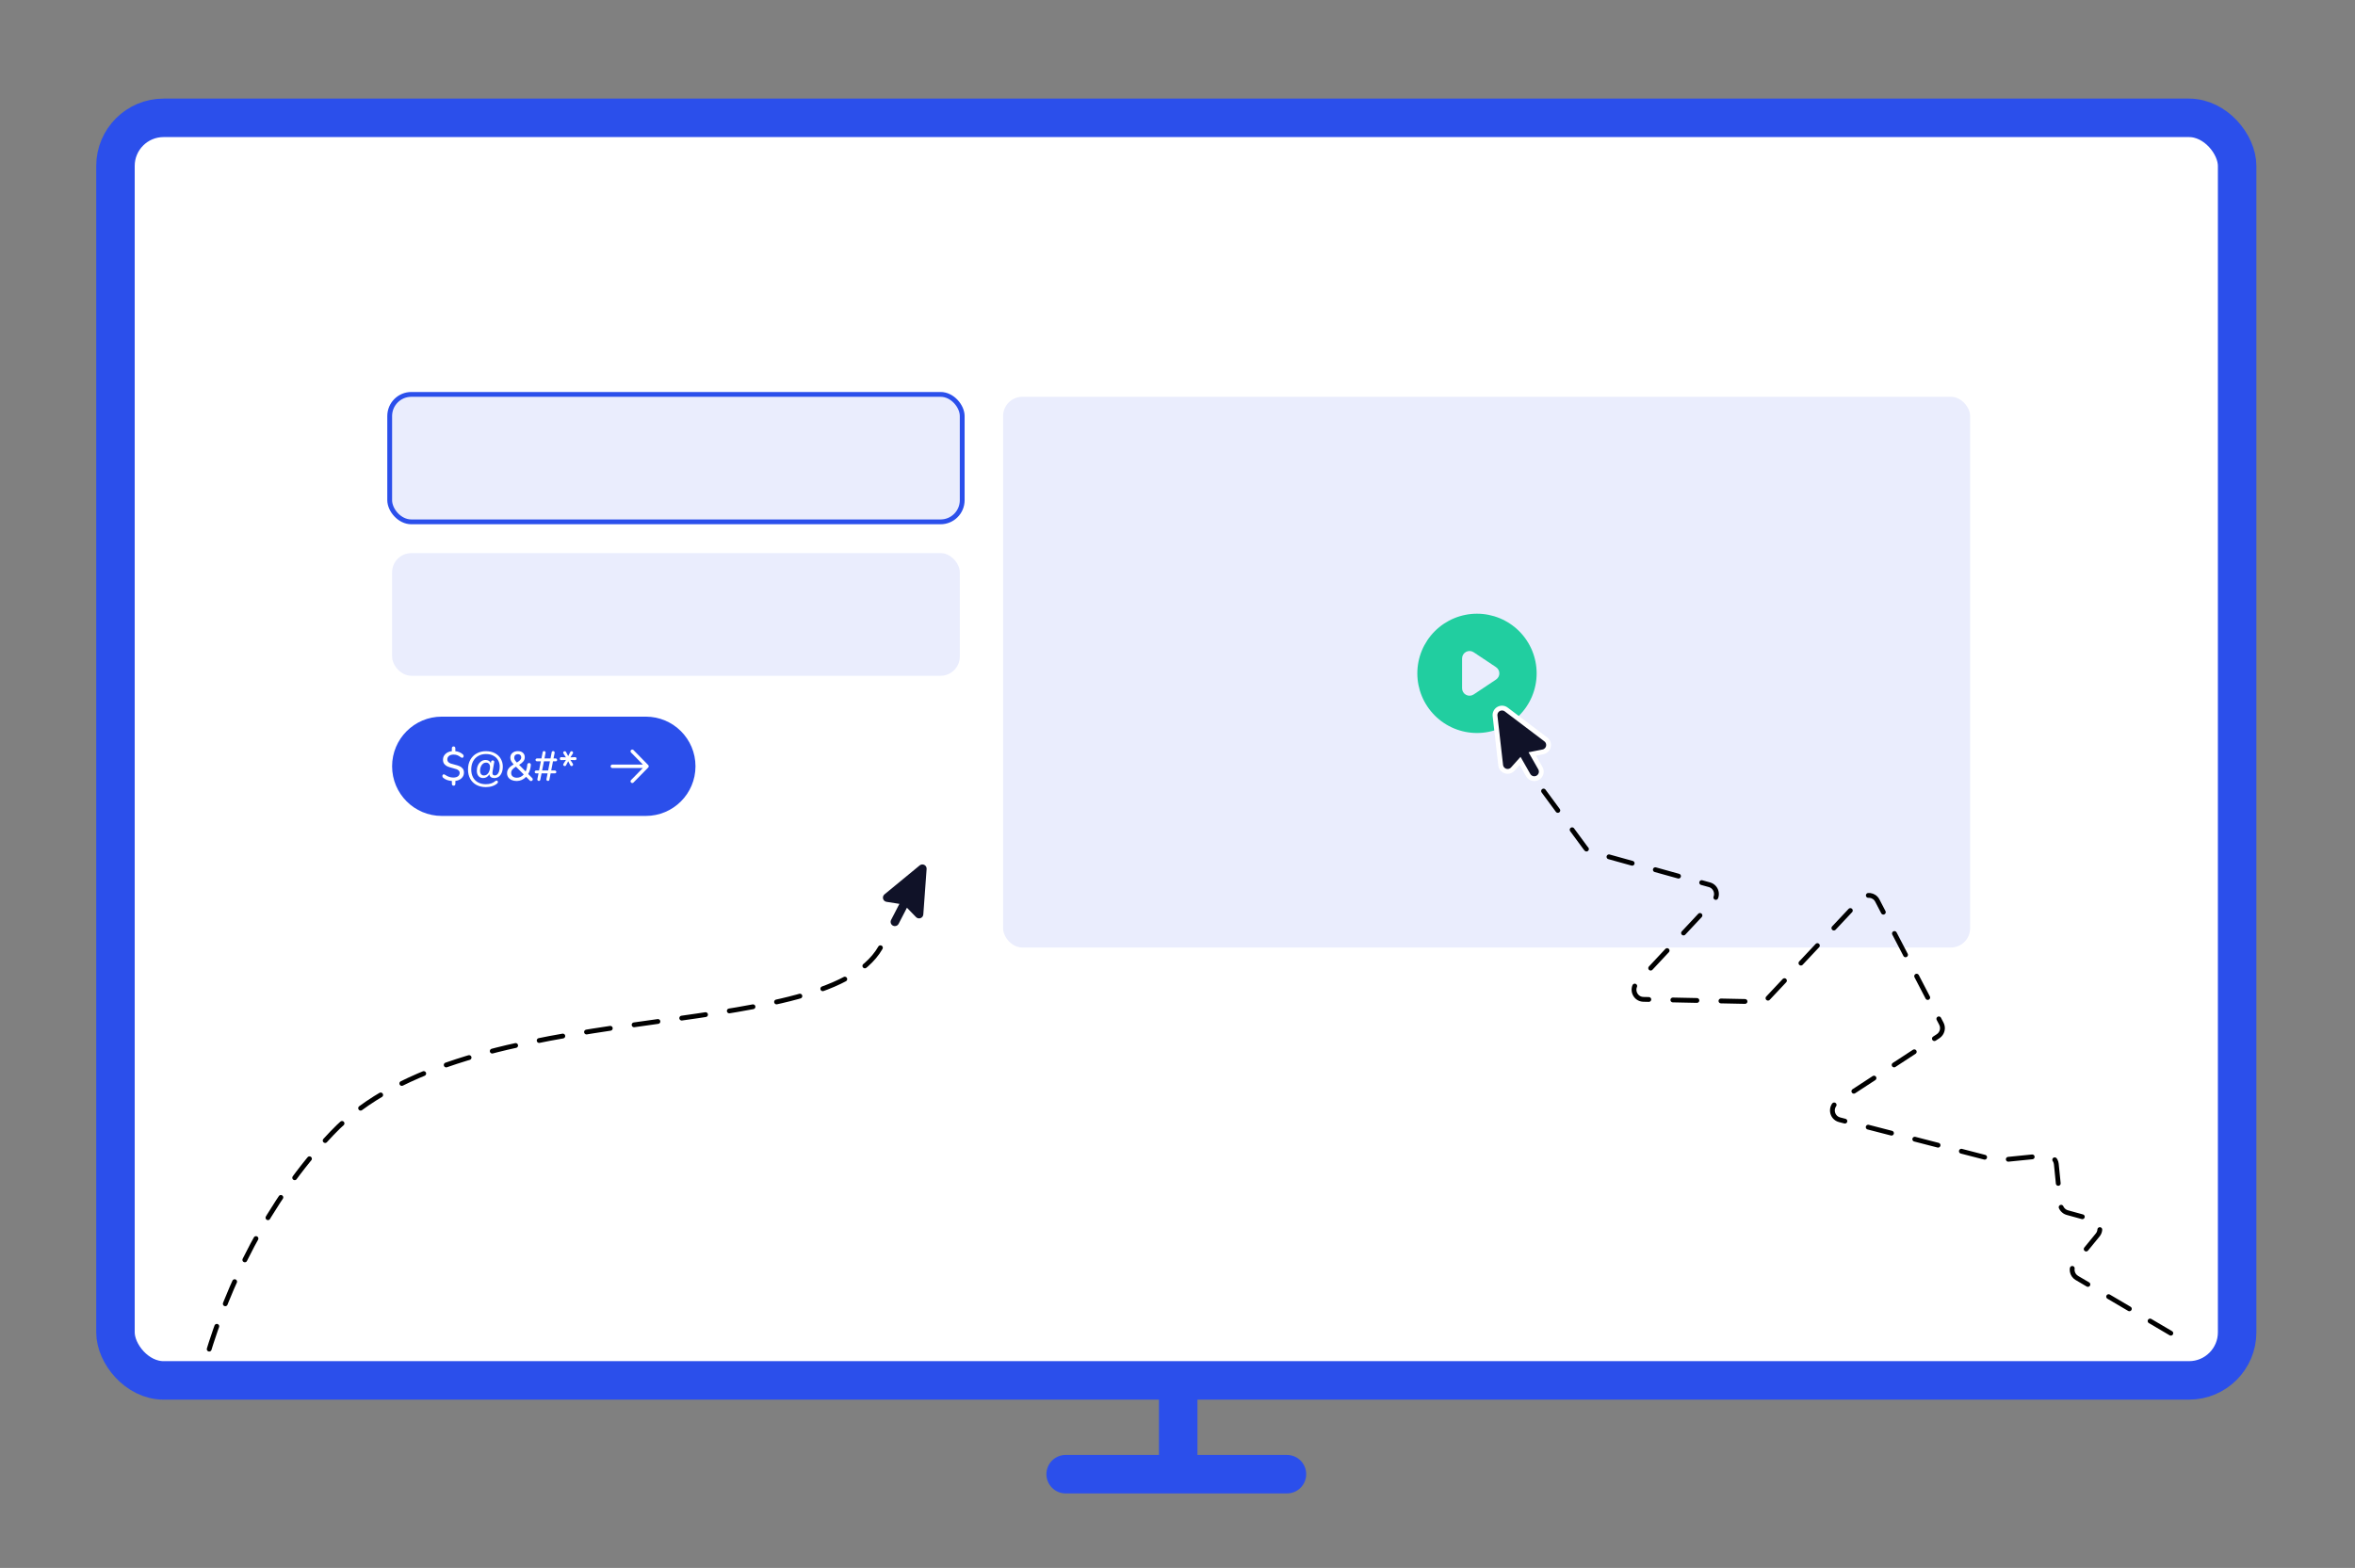 <svg width="979" height="652" viewBox="0 0 979 652" fill="none" xmlns="http://www.w3.org/2000/svg">
<rect x="0" y="0" width="979" height="652" fill="#808080" stroke="none"/>
<rect x="48" y="49" width="882" height="525" rx="20" fill="white" stroke="#2B4FEB" stroke-width="16"/>
<rect x="417" y="165" width="402" height="229" rx="8" fill="#EAEDFD"/>
<path fill-rule="evenodd" clip-rule="evenodd" d="M614 304.8C620.577 304.8 626.885 302.187 631.536 297.536C636.187 292.885 638.8 286.577 638.8 280C638.8 273.423 636.187 267.115 631.536 262.464C626.885 257.813 620.577 255.2 614 255.2C607.423 255.2 601.115 257.813 596.464 262.464C591.813 267.115 589.2 273.423 589.2 280C589.2 286.577 591.813 292.885 596.464 297.536C601.115 302.187 607.423 304.8 614 304.8V304.8ZM612.62 271.221C612.154 270.909 611.611 270.73 611.05 270.703C610.49 270.676 609.932 270.801 609.437 271.066C608.943 271.331 608.529 271.725 608.241 272.207C607.952 272.688 607.8 273.239 607.8 273.8V286.2C607.8 286.761 607.952 287.312 608.241 287.793C608.529 288.275 608.943 288.669 609.437 288.934C609.932 289.199 610.49 289.324 611.05 289.297C611.611 289.27 612.154 289.091 612.62 288.779L621.92 282.579C622.345 282.296 622.693 281.913 622.934 281.463C623.175 281.013 623.301 280.51 623.301 280C623.301 279.49 623.175 278.987 622.934 278.537C622.693 278.087 622.345 277.704 621.92 277.421L612.62 271.221V271.221Z" fill="#21CEA0"/>
<path fill-rule="evenodd" clip-rule="evenodd" d="M382.328 359.853C382.595 359.634 382.919 359.497 383.262 359.461C383.605 359.425 383.951 359.49 384.257 359.648C384.563 359.806 384.816 360.051 384.984 360.352C385.153 360.653 385.229 360.996 385.204 361.34L383.831 380.258C383.806 380.597 383.684 380.921 383.48 381.192C383.275 381.463 382.996 381.669 382.677 381.785C382.358 381.901 382.012 381.923 381.681 381.847C381.35 381.771 381.048 381.601 380.812 381.358L377.023 377.464L373.57 384.144C373.356 384.559 372.985 384.871 372.54 385.013C372.094 385.154 371.611 385.113 371.196 384.898C370.781 384.684 370.469 384.313 370.327 383.868C370.186 383.422 370.227 382.939 370.442 382.524L373.896 375.844L368.528 375.004C368.192 374.951 367.88 374.802 367.627 374.576C367.375 374.349 367.193 374.055 367.104 373.728C367.014 373.4 367.021 373.054 367.124 372.731C367.227 372.408 367.42 372.121 367.682 371.905L382.328 359.853Z" fill="#101228"/>
<path d="M628.909 319.781L631.924 316.417L635.285 322.312L635.285 322.313C635.668 322.984 636.303 323.476 637.048 323.68C637.794 323.883 638.59 323.782 639.262 323.399C639.933 323.016 640.425 322.382 640.628 321.636C640.832 320.89 640.731 320.094 640.348 319.423L636.986 313.527L641.418 312.645L641.419 312.645C641.97 312.535 642.477 312.268 642.879 311.877C643.281 311.485 643.562 310.986 643.687 310.439C643.813 309.892 643.777 309.32 643.586 308.792C643.394 308.265 643.054 307.804 642.607 307.465L642.606 307.464L626.161 295.028C626.161 295.028 626.161 295.027 626.161 295.027C625.706 294.683 625.16 294.48 624.591 294.443C624.022 294.407 623.454 294.538 622.958 294.82C622.463 295.103 622.061 295.525 621.803 296.034C621.545 296.542 621.442 297.116 621.507 297.682C621.507 297.682 621.507 297.682 621.507 297.682L623.842 318.168L623.842 318.168C623.906 318.727 624.13 319.254 624.487 319.688C624.844 320.122 625.319 320.444 625.854 320.614C626.39 320.785 626.963 320.797 627.505 320.649C628.047 320.501 628.535 320.2 628.909 319.781C628.909 319.781 628.909 319.781 628.909 319.781Z" fill="#101228" stroke="white" stroke-width="2"/>
<path d="M489.793 576V613H443H535" stroke="#2B4FEB" stroke-width="16" stroke-linecap="round" stroke-linejoin="round"/>
<rect x="162" y="164" width="238" height="53" rx="9" fill="#EAEDFD" stroke="#2B4FEB" stroke-width="2"/>
<rect x="163" y="230" width="236" height="51" rx="8" fill="#EAEDFD"/>
<path d="M163 318.64C163 307.241 172.241 298 183.64 298H268.482C279.881 298 289.122 307.241 289.122 318.64V318.64C289.122 330.04 279.881 339.281 268.482 339.281H183.64C172.241 339.281 163 330.04 163 318.64V318.64Z" fill="#2B4FEB"/>
<path d="M192.868 321.288C192.868 322.198 192.54 322.964 191.883 323.586C191.238 324.208 190.38 324.588 189.308 324.727V325.954C189.308 326.184 189.239 326.368 189.101 326.507C188.974 326.645 188.802 326.714 188.583 326.714C188.364 326.714 188.185 326.645 188.047 326.507C187.92 326.368 187.857 326.184 187.857 325.954V324.761C187.166 324.704 186.497 324.565 185.852 324.347C185.219 324.116 184.677 323.805 184.228 323.413C184.009 323.252 183.9 323.022 183.9 322.722C183.9 322.515 183.951 322.342 184.055 322.204C184.17 322.054 184.309 321.979 184.47 321.979C184.631 321.979 184.827 322.054 185.057 322.204C186.163 322.953 187.281 323.327 188.41 323.327C189.262 323.327 189.919 323.154 190.38 322.809C190.852 322.463 191.088 321.973 191.088 321.34C191.088 320.96 190.962 320.654 190.708 320.424C190.466 320.182 190.155 319.992 189.775 319.854C189.406 319.715 188.894 319.566 188.237 319.404C187.373 319.185 186.67 318.967 186.129 318.748C185.587 318.529 185.121 318.189 184.729 317.728C184.349 317.267 184.159 316.657 184.159 315.896C184.159 314.963 184.493 314.174 185.161 313.529C185.841 312.872 186.734 312.481 187.84 312.354V311.144C187.84 310.914 187.903 310.729 188.03 310.591C188.168 310.453 188.346 310.384 188.565 310.384C188.784 310.384 188.957 310.453 189.084 310.591C189.222 310.729 189.291 310.914 189.291 311.144V312.354C189.879 312.411 190.437 312.555 190.967 312.786C191.509 313.005 191.987 313.304 192.402 313.684C192.632 313.869 192.747 314.099 192.747 314.376C192.747 314.572 192.69 314.744 192.574 314.894C192.459 315.044 192.321 315.119 192.16 315.119C191.998 315.119 191.803 315.044 191.572 314.894C191.077 314.514 190.604 314.232 190.155 314.047C189.706 313.863 189.176 313.771 188.565 313.771C187.77 313.771 187.137 313.955 186.665 314.324C186.192 314.692 185.956 315.194 185.956 315.827C185.956 316.253 186.088 316.599 186.353 316.864C186.618 317.129 186.947 317.336 187.338 317.486C187.73 317.624 188.266 317.774 188.946 317.935C189.787 318.143 190.466 318.356 190.985 318.575C191.503 318.782 191.947 319.105 192.315 319.543C192.684 319.969 192.868 320.551 192.868 321.288ZM201.968 327.301C200.471 327.301 199.163 326.996 198.046 326.386C196.928 325.775 196.064 324.917 195.454 323.811C194.854 322.693 194.555 321.415 194.555 319.975C194.555 318.431 194.878 317.083 195.523 315.931C196.168 314.779 197.055 313.898 198.184 313.287C199.313 312.665 200.58 312.354 201.986 312.354C203.472 312.354 204.745 312.648 205.805 313.235C206.864 313.823 207.665 314.606 208.207 315.585C208.748 316.553 209.019 317.596 209.019 318.713C209.019 319.808 208.852 320.718 208.518 321.443C208.195 322.158 207.769 322.688 207.239 323.033C206.709 323.367 206.133 323.534 205.511 323.534C204.9 323.534 204.416 323.402 204.059 323.137C203.702 322.872 203.495 322.503 203.437 322.031H203.403C202.78 323.033 201.922 323.534 200.828 323.534C200.044 323.534 199.411 323.264 198.927 322.722C198.455 322.181 198.218 321.438 198.218 320.493C198.218 319.698 198.368 318.961 198.668 318.281C198.979 317.59 199.411 317.043 199.964 316.639C200.517 316.225 201.15 316.017 201.865 316.017C202.395 316.017 202.855 316.138 203.247 316.38C203.639 316.622 203.898 316.939 204.025 317.331H204.059L204.163 316.726C204.186 316.565 204.255 316.438 204.37 316.346C204.497 316.253 204.653 316.207 204.837 316.207C205.033 316.207 205.182 316.259 205.286 316.363C205.401 316.467 205.459 316.611 205.459 316.795C205.459 316.876 205.453 316.939 205.442 316.985L204.785 320.718C204.739 321.063 204.716 321.282 204.716 321.374C204.716 321.754 204.797 322.031 204.958 322.204C205.131 322.365 205.396 322.446 205.753 322.446C206.052 322.446 206.352 322.325 206.651 322.083C206.962 321.829 207.222 321.426 207.429 320.873C207.636 320.309 207.74 319.589 207.74 318.713C207.74 317.791 207.521 316.939 207.083 316.156C206.657 315.372 206.012 314.744 205.148 314.272C204.284 313.788 203.23 313.546 201.986 313.546C200.822 313.546 199.779 313.805 198.858 314.324C197.936 314.831 197.21 315.574 196.68 316.553C196.162 317.521 195.903 318.661 195.903 319.975C195.903 321.207 196.145 322.284 196.629 323.206C197.112 324.128 197.809 324.836 198.72 325.332C199.641 325.838 200.724 326.092 201.968 326.092C203.604 326.092 204.917 325.66 205.908 324.796C206.081 324.658 206.248 324.588 206.409 324.588C206.582 324.588 206.72 324.646 206.824 324.761C206.939 324.888 206.997 325.038 206.997 325.211C206.997 325.418 206.905 325.596 206.72 325.746C206.225 326.219 205.563 326.593 204.733 326.869C203.904 327.157 202.982 327.301 201.968 327.301ZM201.122 322.446C201.663 322.446 202.13 322.284 202.521 321.962C202.913 321.628 203.207 321.196 203.403 320.666C203.61 320.136 203.714 319.583 203.714 319.007C203.714 318.396 203.564 317.93 203.264 317.607C202.976 317.285 202.579 317.123 202.072 317.123C201.554 317.123 201.104 317.285 200.724 317.607C200.344 317.93 200.056 318.35 199.86 318.869C199.664 319.375 199.566 319.905 199.566 320.458C199.566 321.092 199.71 321.582 199.998 321.927C200.286 322.273 200.661 322.446 201.122 322.446ZM221.265 323.552C221.415 323.701 221.49 323.868 221.49 324.053C221.49 324.249 221.415 324.421 221.265 324.571C221.115 324.709 220.943 324.779 220.747 324.779C220.551 324.779 220.378 324.704 220.228 324.554L218.708 323.016C218.178 323.58 217.579 324.012 216.91 324.312C216.242 324.611 215.54 324.761 214.802 324.761C214.03 324.761 213.339 324.629 212.729 324.364C212.118 324.099 211.64 323.724 211.294 323.241C210.96 322.745 210.793 322.175 210.793 321.53C210.793 320.781 211.018 320.113 211.467 319.525C211.916 318.938 212.608 318.379 213.541 317.849C213.068 317.342 212.717 316.876 212.487 316.449C212.256 316.012 212.141 315.557 212.141 315.084C212.141 314.243 212.435 313.575 213.022 313.08C213.61 312.584 214.364 312.337 215.286 312.337C216.162 312.337 216.859 312.567 217.377 313.028C217.895 313.477 218.155 314.093 218.155 314.877C218.155 315.51 217.965 316.075 217.584 316.57C217.216 317.054 216.622 317.544 215.805 318.039L218.518 320.787C218.886 320.026 219.111 319.111 219.192 318.039C219.203 317.797 219.284 317.613 219.433 317.486C219.595 317.348 219.773 317.279 219.969 317.279C220.176 317.279 220.349 317.354 220.488 317.503C220.637 317.642 220.701 317.838 220.678 318.091C220.574 319.52 220.205 320.769 219.572 321.841L221.265 323.552ZM215.303 313.598C214.843 313.598 214.468 313.736 214.18 314.013C213.904 314.278 213.765 314.635 213.765 315.084C213.765 315.407 213.852 315.718 214.025 316.017C214.197 316.305 214.48 316.662 214.871 317.089C215.54 316.674 216.006 316.311 216.271 316C216.548 315.677 216.686 315.326 216.686 314.946C216.686 314.543 216.559 314.22 216.306 313.978C216.052 313.725 215.718 313.598 215.303 313.598ZM214.889 323.396C215.419 323.396 215.925 323.281 216.409 323.05C216.905 322.82 217.342 322.48 217.723 322.031L214.491 318.799C213.777 319.226 213.264 319.646 212.953 320.061C212.654 320.464 212.504 320.925 212.504 321.443C212.504 322.054 212.717 322.532 213.143 322.878C213.581 323.223 214.163 323.396 214.889 323.396ZM229.886 316.57L229.143 320.389H230.647C230.831 320.389 230.981 320.453 231.096 320.579C231.211 320.695 231.269 320.839 231.269 321.011C231.269 321.173 231.211 321.311 231.096 321.426C230.981 321.53 230.831 321.582 230.647 321.582H228.901L228.383 324.26C228.36 324.398 228.291 324.514 228.176 324.606C228.072 324.686 227.945 324.727 227.795 324.727C227.611 324.727 227.456 324.669 227.329 324.554C227.214 324.439 227.156 324.289 227.156 324.105C227.156 324.035 227.162 323.978 227.173 323.932L227.64 321.582H225.134L224.599 324.26C224.576 324.398 224.506 324.514 224.391 324.606C224.287 324.686 224.161 324.727 224.011 324.727C223.827 324.727 223.677 324.669 223.562 324.554C223.447 324.439 223.389 324.289 223.389 324.105C223.389 324.035 223.395 323.978 223.406 323.932L223.873 321.582H222.905C222.721 321.582 222.571 321.524 222.456 321.409C222.341 321.282 222.283 321.132 222.283 320.96C222.283 320.798 222.341 320.666 222.456 320.562C222.571 320.447 222.721 320.389 222.905 320.389H224.097L224.84 316.57H223.251C223.066 316.57 222.917 316.513 222.801 316.397C222.686 316.271 222.629 316.121 222.629 315.948C222.629 315.787 222.686 315.654 222.801 315.551C222.917 315.436 223.066 315.378 223.251 315.378H225.082L225.584 312.786C225.607 312.648 225.67 312.538 225.774 312.458C225.889 312.365 226.021 312.319 226.171 312.319C226.367 312.319 226.522 312.377 226.638 312.492C226.753 312.607 226.81 312.763 226.81 312.959C226.81 313.028 226.805 313.08 226.793 313.114L226.344 315.378H228.85L229.351 312.786C229.374 312.648 229.437 312.538 229.541 312.458C229.656 312.365 229.788 312.319 229.938 312.319C230.123 312.319 230.272 312.377 230.388 312.492C230.514 312.607 230.578 312.757 230.578 312.941C230.578 313.011 230.572 313.068 230.56 313.114L230.111 315.378H230.992C231.177 315.378 231.326 315.441 231.442 315.568C231.557 315.683 231.614 315.827 231.614 316C231.614 316.161 231.557 316.3 231.442 316.415C231.326 316.518 231.177 316.57 230.992 316.57H229.886ZM227.865 320.389L228.608 316.57H226.119L225.359 320.389H227.865ZM239.021 314.842C239.228 314.831 239.39 314.888 239.505 315.015C239.62 315.142 239.678 315.292 239.678 315.464C239.678 315.637 239.62 315.787 239.505 315.914C239.39 316.04 239.228 316.098 239.021 316.086L237.12 316L238.14 317.59C238.209 317.705 238.243 317.82 238.243 317.935C238.243 318.108 238.174 318.258 238.036 318.385C237.909 318.5 237.76 318.558 237.587 318.558C237.356 318.558 237.184 318.442 237.068 318.212L236.204 316.536L235.323 318.229C235.219 318.448 235.046 318.558 234.805 318.558C234.632 318.558 234.476 318.5 234.338 318.385C234.2 318.27 234.131 318.126 234.131 317.953C234.131 317.838 234.171 317.722 234.252 317.607L235.271 316L233.37 316.086C233.163 316.098 233.002 316.04 232.886 315.914C232.783 315.787 232.731 315.637 232.731 315.464C232.731 315.292 232.783 315.142 232.886 315.015C233.002 314.888 233.163 314.831 233.37 314.842L235.271 314.929L234.252 313.339C234.171 313.224 234.131 313.103 234.131 312.976C234.131 312.803 234.194 312.659 234.321 312.544C234.459 312.429 234.614 312.371 234.787 312.371C235.029 312.371 235.208 312.486 235.323 312.717L236.204 314.41L237.068 312.717C237.184 312.486 237.356 312.371 237.587 312.371C237.76 312.371 237.909 312.435 238.036 312.561C238.174 312.676 238.243 312.82 238.243 312.993C238.243 313.097 238.209 313.212 238.14 313.339L237.12 314.929L239.021 314.842Z" fill="white"/>
<path d="M254.561 318.64H268.961M268.961 318.64L262.841 312.4M268.961 318.64L262.841 324.88" stroke="white" stroke-width="1.44" stroke-linecap="round" stroke-linejoin="round"/>
<path d="M366 394.094C342.095 435.67 194.069 412.111 137.984 471.241C110.645 500.065 94.662 535.154 86 564.094" stroke="black" stroke-width="2" stroke-linecap="round" stroke-linejoin="round" stroke-dasharray="10 10"/>
<path d="M641.677 328.937L659.208 352.721C659.738 353.441 660.495 353.962 661.357 354.201L710.622 367.894C713.516 368.698 714.524 372.285 712.473 374.479L680.362 408.825C677.999 411.353 679.742 415.485 683.201 415.556L731.75 416.559C732.883 416.583 733.972 416.125 734.748 415.299L773.952 373.572C775.839 371.564 779.144 372.021 780.416 374.466L807.051 425.688C807.999 427.511 807.411 429.757 805.69 430.882L763.563 458.406C760.654 460.307 761.386 464.758 764.751 465.628L829.48 482.35C829.937 482.468 830.411 482.504 830.881 482.457L850.457 480.489C852.655 480.268 854.616 481.871 854.837 484.069L856.517 500.789C856.683 502.434 857.842 503.808 859.436 504.246L869.991 507.15C872.779 507.918 873.857 511.299 872.026 513.538L862.31 525.427C860.758 527.326 861.265 530.162 863.379 531.405L909.663 558.636" stroke="black" stroke-width="2" stroke-linecap="round" stroke-linejoin="round" stroke-dasharray="10 10"/>
</svg>
